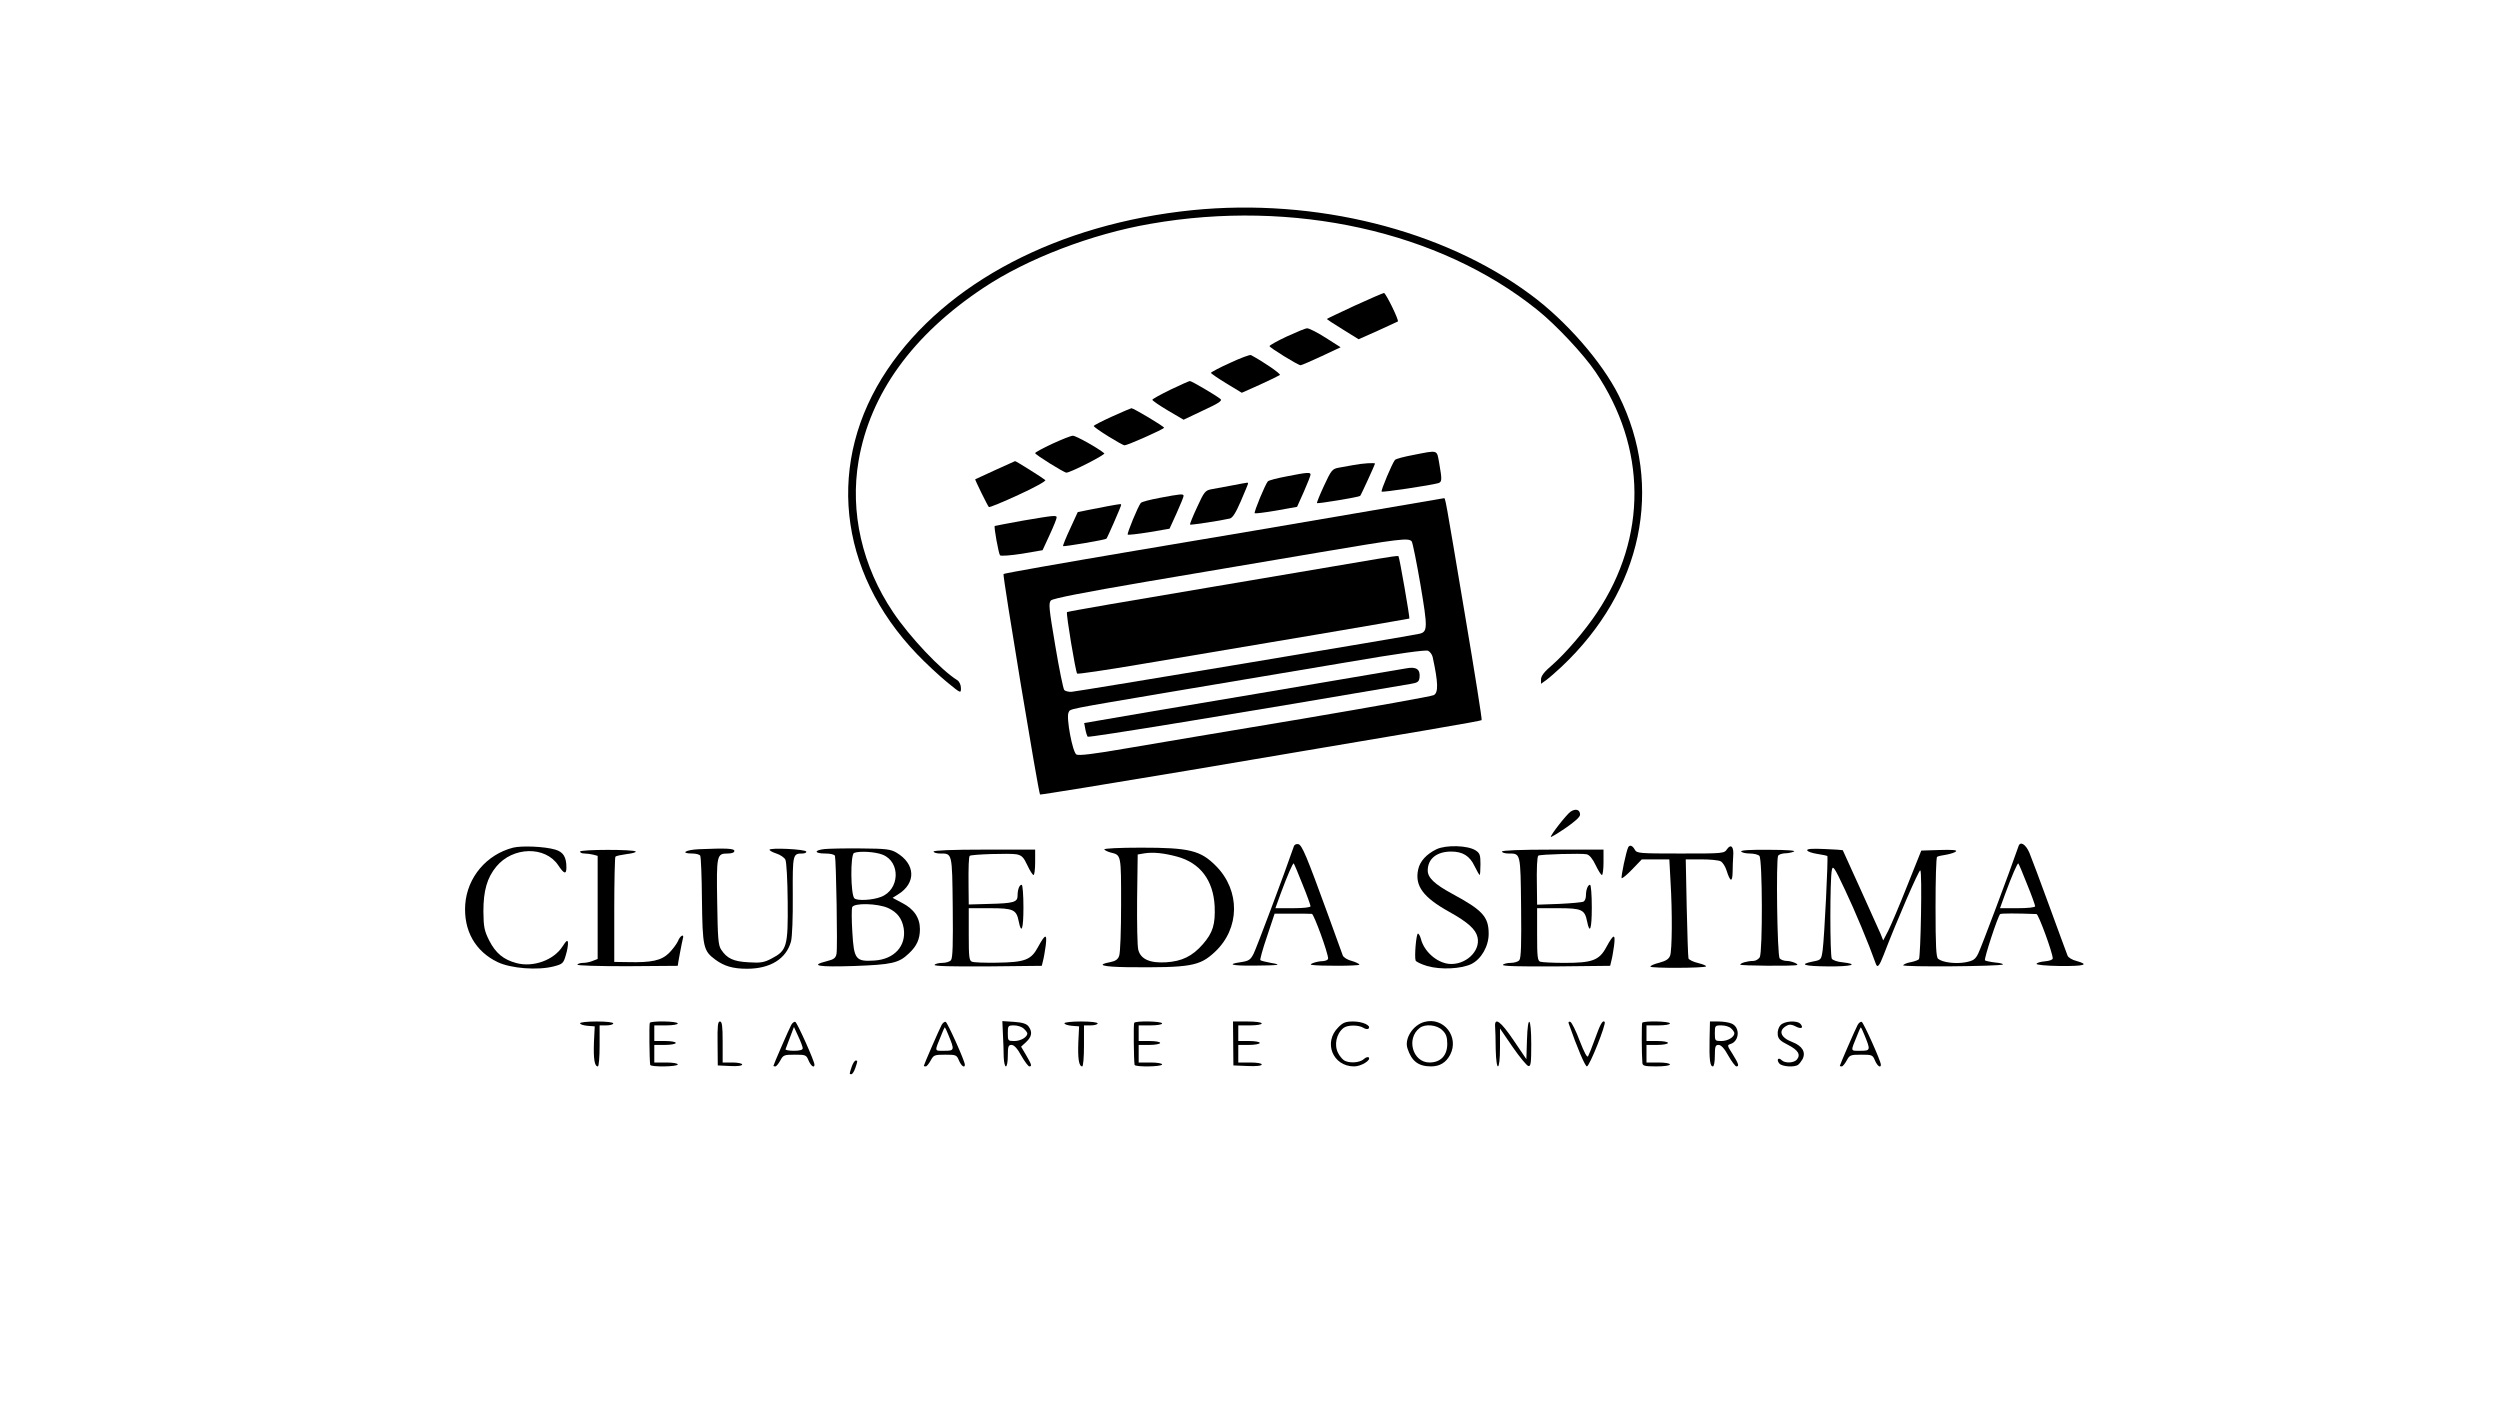 <?xml version="1.0" standalone="no"?>
<!DOCTYPE svg PUBLIC "-//W3C//DTD SVG 20010904//EN"
 "http://www.w3.org/TR/2001/REC-SVG-20010904/DTD/svg10.dtd">
<svg version="1.0" xmlns="http://www.w3.org/2000/svg"
 width="1280pt" height="720pt" viewBox="0 0 1280 720"
 preserveAspectRatio="xMidYMid meet">

<g transform="translate(0,720) scale(0.1,-0.1)"
fill="#000000" stroke="none">
<path d="M6105 6124 c-687 -70 -1262 -371 -1562 -817 -314 -468 -256 -1030
152 -1456 44 -46 113 -110 153 -143 72 -59 72 -59 72 -31 0 16 -8 33 -18 40
-84 52 -244 221 -329 348 -159 236 -222 513 -177 776 59 343 276 644 639 885
223 149 554 276 855 328 731 128 1479 -38 1979 -439 97 -77 239 -229 300 -319
263 -389 266 -845 8 -1232 -60 -91 -162 -210 -231 -270 -39 -33 -56 -55 -56
-72 l0 -23 28 20 c15 11 50 42 78 68 413 390 525 921 292 1388 -86 172 -270
383 -452 517 -448 332 -1103 495 -1731 432z"/>
<path d="M6936 5635 c-77 -36 -141 -66 -142 -68 -2 -1 34 -25 80 -53 l82 -51
99 44 c55 25 101 46 102 47 7 6 -62 146 -71 146 -6 -1 -74 -30 -150 -65z"/>
<path d="M6588 5477 c-49 -23 -88 -45 -88 -49 0 -8 146 -98 159 -98 5 0 53 21
107 46 l98 46 -77 49 c-43 27 -85 49 -95 48 -9 0 -56 -20 -104 -42z"/>
<path d="M6298 5342 c-54 -24 -98 -48 -98 -51 0 -3 36 -28 79 -54 l79 -48 94
42 c51 23 97 46 101 49 6 6 -83 67 -148 102 -5 3 -54 -15 -107 -40z"/>
<path d="M5993 5205 c-51 -25 -93 -48 -93 -52 0 -4 36 -29 80 -55 l80 -47 101
48 c78 36 98 49 88 58 -25 20 -149 93 -157 92 -4 0 -49 -20 -99 -44z"/>
<path d="M5693 5067 c-51 -23 -93 -45 -93 -48 0 -9 145 -99 158 -99 15 0 202
83 202 90 0 7 -156 100 -167 100 -4 -1 -50 -20 -100 -43z"/>
<path d="M5388 4928 c-49 -23 -88 -44 -88 -48 0 -8 148 -100 160 -100 20 0
201 92 194 99 -29 25 -146 91 -161 90 -10 0 -57 -19 -105 -41z"/>
<path d="M7238 4871 c-48 -9 -91 -20 -96 -26 -14 -17 -73 -157 -68 -162 4 -5
249 32 289 43 20 6 21 16 6 101 -13 72 -3 69 -131 44z"/>
<path d="M5095 4793 c-55 -25 -101 -46 -102 -47 -2 -2 63 -135 70 -142 3 -3
71 25 151 62 81 37 143 71 138 76 -8 8 -152 99 -155 97 -1 0 -47 -21 -102 -46z"/>
<path d="M6930 4819 c-25 -4 -60 -11 -78 -14 -31 -6 -37 -14 -73 -92 -22 -47
-38 -87 -36 -89 4 -4 216 31 221 37 5 5 76 161 76 165 0 6 -62 2 -110 -7z"/>
<path d="M6588 4761 c-48 -9 -92 -20 -97 -26 -13 -15 -72 -157 -67 -163 3 -2
53 4 111 14 l106 19 35 78 c19 43 34 82 34 87 0 13 -16 12 -122 -9z"/>
<path d="M6305 4714 c-38 -7 -85 -16 -103 -19 -31 -6 -37 -13 -73 -92 -22 -47
-38 -87 -36 -89 3 -3 151 19 203 31 15 3 31 29 57 89 20 47 37 87 37 90 0 7 5
7 -85 -10z"/>
<path d="M5938 4651 c-48 -9 -92 -20 -97 -26 -13 -14 -72 -157 -67 -162 2 -3
52 3 109 12 l105 18 36 79 c20 44 36 84 36 89 0 12 -16 10 -122 -10z"/>
<path d="M6930 4570 c-250 -43 -754 -129 -1120 -190 -366 -62 -668 -115 -672
-119 -6 -5 179 -1121 187 -1129 2 -2 340 53 752 122 1246 210 1504 254 1509
259 3 2 -36 247 -86 543 -104 618 -99 594 -108 593 -4 -1 -212 -36 -462 -79z
m298 -142 c5 -7 25 -107 45 -223 37 -220 37 -240 -6 -250 -57 -13 -1755 -296
-1780 -297 -15 -1 -32 3 -38 9 -5 5 -26 107 -46 227 -33 195 -35 218 -22 232
11 10 162 40 490 96 261 44 654 111 874 148 425 72 467 77 483 58z m107 -591
c29 -133 30 -183 6 -196 -10 -6 -313 -60 -672 -121 -360 -60 -764 -128 -898
-151 -172 -30 -249 -39 -260 -32 -20 13 -53 190 -40 215 11 20 -29 12 544 109
264 44 660 111 880 148 262 45 406 65 417 59 10 -5 20 -19 23 -31z"/>
<path d="M7050 4338 c-58 -10 -437 -74 -844 -143 -406 -68 -741 -126 -743
-129 -6 -6 44 -306 52 -315 4 -3 147 18 318 47 592 99 1381 233 1383 235 3 4
-51 316 -56 320 -3 2 -52 -5 -110 -15z"/>
<path d="M7200 3778 c-25 -4 -367 -62 -760 -129 -393 -66 -754 -127 -802 -136
l-87 -15 6 -32 c3 -17 9 -34 12 -38 5 -6 756 117 1651 270 38 6 45 11 48 32 5
43 -16 58 -68 48z"/>
<path d="M5675 4609 c-27 -5 -74 -14 -103 -20 l-54 -11 -39 -85 c-22 -47 -38
-87 -36 -89 4 -4 217 32 222 38 5 5 75 165 75 172 0 7 3 7 -65 -5z"/>
<path d="M5235 4534 c-76 -14 -140 -26 -142 -27 -5 -5 20 -142 27 -150 4 -5
55 -1 113 8 l105 18 36 78 c20 43 36 83 36 89 0 13 -10 12 -175 -16z"/>
<path d="M8041 3044 c-21 -15 -101 -117 -101 -129 0 -3 34 17 75 45 48 33 75
57 75 69 0 26 -23 33 -49 15z"/>
<path d="M6625 2868 c-48 -140 -192 -522 -206 -550 -16 -32 -25 -38 -64 -44
-77 -11 -50 -19 63 -18 133 1 150 4 89 14 -27 5 -51 11 -54 14 -3 2 12 57 34
121 l39 117 89 0 c50 0 95 0 102 -1 10 -1 83 -200 83 -229 0 -6 -12 -12 -27
-13 -29 0 -75 -16 -58 -19 37 -7 245 -6 245 1 0 4 -18 13 -39 19 -21 5 -42 18
-46 28 -3 9 -37 103 -75 207 -110 302 -134 360 -153 363 -9 2 -19 -2 -22 -10z
m44 -196 c23 -56 41 -107 41 -112 0 -6 -38 -10 -90 -10 l-90 0 26 72 c35 95
64 162 68 157 2 -2 23 -50 45 -107z"/>
<path d="M10335 2868 c-44 -128 -192 -522 -206 -549 -15 -31 -25 -38 -66 -46
-50 -9 -117 -1 -140 18 -10 9 -13 66 -13 265 0 139 3 255 8 257 4 3 25 8 47
11 22 4 44 11 50 17 7 7 -21 9 -84 7 l-94 -3 -72 -180 c-39 -99 -83 -202 -97
-230 l-26 -50 -14 35 c-12 27 -188 418 -193 427 0 1 -42 4 -93 6 -65 3 -92 1
-89 -7 2 -6 25 -14 51 -18 27 -4 50 -9 52 -11 5 -5 -15 -414 -24 -482 -7 -49
-8 -50 -50 -58 -75 -15 -45 -24 78 -25 120 -1 161 11 74 21 -26 2 -50 11 -55
18 -10 16 -10 408 0 454 5 26 12 17 67 -100 51 -107 123 -280 158 -379 8 -24
18 -13 40 44 65 170 181 438 188 434 10 -6 2 -439 -7 -455 -3 -4 -21 -11 -40
-15 -20 -3 -38 -11 -41 -16 -6 -10 501 -6 511 4 3 3 -15 8 -40 10 -25 3 -48 8
-52 11 -6 7 67 230 78 237 6 4 87 4 186 0 10 0 83 -199 83 -227 0 -7 -17 -13
-40 -15 -22 -2 -41 -7 -43 -13 -1 -5 48 -10 121 -11 125 -1 152 7 83 26 -21 5
-42 18 -45 27 -4 9 -45 122 -92 250 -47 129 -94 254 -104 278 -19 43 -46 59
-55 33z m44 -196 c23 -56 41 -107 41 -112 0 -6 -38 -10 -90 -10 l-90 0 26 72
c35 95 64 162 68 157 2 -2 23 -50 45 -107z"/>
<path d="M2627 2860 c-136 -35 -235 -152 -245 -291 -9 -133 51 -240 166 -295
69 -33 206 -43 287 -22 46 12 50 16 62 58 8 25 12 54 11 64 -2 15 -8 11 -28
-20 -45 -70 -150 -108 -236 -85 -67 18 -106 51 -139 115 -26 52 -29 70 -30
150 0 106 19 172 66 229 85 103 251 106 317 7 30 -45 42 -49 42 -11 0 53 -16
79 -57 91 -54 16 -171 21 -216 10z"/>
<path d="M7355 2852 c-51 -25 -85 -61 -94 -104 -18 -83 25 -142 158 -216 97
-54 137 -90 146 -131 16 -72 -63 -144 -147 -136 -63 7 -127 64 -143 128 -4 15
-11 27 -15 27 -9 0 -19 -118 -12 -138 2 -6 29 -19 59 -28 69 -20 173 -15 226
10 51 25 89 91 89 155 0 87 -31 121 -187 205 -90 49 -125 82 -125 119 0 60 46
97 120 97 59 0 95 -22 120 -75 12 -25 24 -45 26 -45 2 0 4 25 4 55 0 47 -3 57
-25 71 -40 26 -151 29 -200 6z"/>
<path d="M8337 2863 c-10 -17 -39 -154 -34 -159 3 -3 27 17 54 45 l49 51 71 0
70 0 6 -112 c10 -163 8 -353 -2 -381 -7 -18 -22 -27 -55 -36 -25 -6 -46 -15
-46 -20 0 -9 276 -8 285 1 3 3 -15 11 -40 17 -25 6 -48 17 -50 24 -2 6 -6 123
-9 260 l-5 247 80 0 c44 0 89 -4 99 -10 10 -5 24 -27 30 -47 19 -60 30 -62 31
-8 0 28 2 65 3 82 4 47 -11 64 -31 36 -15 -23 -19 -23 -239 -23 -213 0 -224 1
-234 20 -11 20 -25 26 -33 13z"/>
<path d="M3578 2852 c-69 -3 -97 -22 -34 -22 19 0 38 -5 41 -11 4 -6 8 -108 9
-227 3 -240 7 -260 68 -305 46 -34 91 -47 163 -47 119 0 201 51 225 140 6 23
10 122 9 236 -1 210 0 214 49 214 13 0 22 5 20 10 -4 12 -188 21 -188 9 0 -4
16 -13 35 -19 19 -6 40 -20 46 -31 6 -12 11 -102 12 -217 2 -228 -4 -249 -83
-290 -38 -20 -56 -23 -117 -19 -78 4 -111 20 -140 64 -16 23 -18 57 -21 246
-4 240 -2 247 54 247 21 0 34 5 34 13 0 13 -40 15 -182 9z"/>
<path d="M4223 2853 c-57 -6 -55 -23 2 -23 28 0 47 -5 50 -12 6 -22 14 -471 8
-501 -4 -22 -13 -29 -49 -38 -91 -23 -46 -31 137 -25 195 7 231 15 282 64 41
38 57 74 57 125 0 58 -31 104 -93 135 l-47 25 27 17 c95 58 91 157 -8 215 -29
17 -53 20 -179 21 -80 1 -164 -1 -187 -3z m296 -29 c93 -37 88 -179 -8 -216
-44 -17 -120 -21 -136 -8 -20 16 -22 226 -2 233 27 11 109 6 146 -9z m28 -273
c47 -22 71 -53 80 -104 14 -90 -48 -159 -151 -165 -95 -6 -104 6 -112 145 -4
62 -4 119 -1 128 9 23 130 20 184 -4z"/>
<path d="M5654 2851 c3 -5 18 -12 33 -16 54 -13 53 -10 53 -266 0 -131 -4
-249 -10 -263 -6 -18 -19 -27 -45 -32 -75 -14 -41 -24 87 -26 324 -3 370 5
448 78 129 120 131 314 6 440 -79 80 -136 94 -383 94 -111 0 -192 -4 -189 -9z
m373 -37 c118 -32 185 -121 192 -253 4 -94 -9 -136 -60 -195 -54 -62 -108 -88
-189 -93 -82 -5 -130 16 -142 64 -5 18 -7 135 -6 260 l3 228 35 6 c45 7 101 1
167 -17z"/>
<path d="M2970 2840 c0 -6 10 -10 23 -10 12 0 32 -3 45 -6 l22 -6 0 -264 0
-264 -26 -10 c-14 -6 -36 -10 -49 -10 -13 0 -26 -4 -29 -9 -3 -5 106 -8 254
-8 143 1 260 2 260 2 0 7 22 124 26 138 9 28 -13 19 -25 -12 -7 -15 -28 -43
-46 -61 -39 -38 -89 -49 -210 -46 l-70 1 0 267 c0 146 3 269 6 272 4 4 29 9
57 13 28 3 49 9 47 13 -7 12 -285 11 -285 0z"/>
<path d="M4780 2840 c0 -5 15 -10 33 -10 63 0 62 6 65 -275 2 -187 0 -260 -9
-271 -6 -8 -26 -14 -45 -14 -18 0 -36 -5 -39 -10 -4 -7 85 -9 271 -8 l278 3 6
25 c4 14 10 49 14 78 8 64 -2 62 -40 -8 -35 -65 -67 -77 -210 -79 -60 -1 -118
1 -127 5 -15 5 -17 23 -17 140 l0 134 108 0 c121 0 136 -7 148 -68 14 -69 24
-38 24 72 0 64 -4 116 -9 116 -12 0 -21 -25 -21 -56 0 -33 -20 -39 -145 -42
l-105 -3 -1 93 c-1 99 1 151 6 156 7 8 207 14 239 8 27 -5 37 -15 56 -56 13
-28 27 -50 32 -50 4 0 8 29 8 65 l0 65 -260 0 c-167 0 -260 -4 -260 -10z"/>
<path d="M7690 2840 c0 -5 15 -10 33 -10 63 0 62 6 65 -275 2 -187 0 -260 -9
-271 -6 -8 -26 -14 -45 -14 -18 0 -36 -5 -39 -10 -4 -7 85 -9 271 -8 l278 3 6
25 c4 14 10 49 14 78 8 64 -2 62 -40 -8 -36 -67 -72 -80 -213 -80 -60 0 -116
3 -125 6 -14 5 -16 27 -16 140 l0 134 108 0 c121 0 136 -7 148 -68 14 -69 24
-38 24 72 0 64 -4 116 -9 116 -11 0 -21 -25 -21 -55 0 -13 -5 -27 -12 -31 -6
-4 -63 -9 -125 -12 l-113 -4 -1 88 c-2 98 1 157 7 163 7 7 224 13 248 7 14 -3
31 -24 46 -56 13 -27 27 -50 32 -50 4 0 8 29 8 65 l0 65 -260 0 c-167 0 -260
-4 -260 -10z"/>
<path d="M8915 2840 c3 -5 23 -10 44 -10 20 0 42 -5 49 -12 16 -16 17 -490 2
-519 -6 -10 -21 -19 -33 -19 -30 0 -67 -11 -67 -19 0 -6 274 -8 290 -2 13 4
-28 21 -51 21 -15 0 -31 6 -37 13 -13 15 -19 507 -8 526 4 6 19 11 34 12 15 0
36 4 47 9 12 5 -36 9 -128 9 -96 1 -146 -2 -142 -9z"/>
<path d="M7294 1968 c-59 -15 -104 -85 -88 -135 21 -66 56 -93 121 -93 45 0
77 20 98 60 47 91 -33 194 -131 168z m91 -43 c19 -18 25 -35 25 -70 0 -59 -34
-95 -91 -95 -86 0 -121 123 -50 177 28 22 89 16 116 -12z"/>
<path d="M2970 1961 c0 -6 17 -11 37 -13 l38 -3 -4 -82 c-3 -84 3 -123 20
-123 5 0 9 47 9 105 l0 105 35 0 c19 0 35 5 35 10 0 6 -35 10 -85 10 -47 0
-85 -4 -85 -9z"/>
<path d="M3327 1963 c-4 -7 -2 -190 2 -215 2 -12 141 -10 141 2 0 6 -27 10
-60 10 l-60 0 0 45 0 45 55 0 c30 0 55 5 55 10 0 6 -25 10 -55 10 l-55 0 0 40
0 40 60 0 c33 0 60 4 60 10 0 12 -137 14 -143 3z"/>
<path d="M3674 1858 l1 -113 63 -3 c38 -2 62 1 62 8 0 5 -22 10 -50 10 l-50 0
0 105 c0 82 -3 105 -14 105 -11 0 -13 -23 -12 -112z"/>
<path d="M4051 1952 c-12 -22 -91 -204 -91 -209 0 -2 4 -3 10 -3 5 0 16 14 25
30 15 28 19 30 74 30 56 0 59 -1 71 -30 12 -28 30 -41 30 -21 0 19 -89 216
-98 219 -6 2 -15 -5 -21 -16z m59 -119 c0 -9 -16 -13 -46 -13 -25 0 -44 4 -42
8 2 4 12 32 23 61 l20 53 22 -48 c13 -27 23 -55 23 -61z"/>
<path d="M4821 1952 c-12 -22 -91 -204 -91 -209 0 -2 4 -3 10 -3 5 0 16 14 25
30 15 28 19 30 74 30 56 0 59 -1 71 -30 12 -28 30 -41 30 -21 0 19 -89 216
-98 219 -6 2 -15 -5 -21 -16z m34 -49 c33 -80 33 -83 -20 -83 -52 0 -51 -6
-17 77 9 24 18 43 19 43 2 0 10 -17 18 -37z"/>
<path d="M5135 1904 c2 -38 4 -90 4 -116 1 -27 6 -48 11 -48 6 0 10 25 10 55
0 47 3 55 19 55 13 0 30 -18 50 -55 17 -30 36 -55 41 -55 15 0 12 9 -16 57
l-26 44 26 24 c29 27 33 52 12 80 -10 13 -30 20 -73 23 l-61 4 3 -68z m107 29
c10 -9 18 -20 18 -24 0 -19 -34 -39 -66 -39 -33 0 -34 1 -34 40 0 38 1 40 32
40 17 0 40 -7 50 -17z"/>
<path d="M5450 1961 c0 -6 17 -11 37 -13 l38 -3 -4 -82 c-3 -84 3 -123 20
-123 5 0 9 47 9 105 l0 105 35 0 c19 0 35 5 35 10 0 6 -35 10 -85 10 -47 0
-85 -4 -85 -9z"/>
<path d="M5807 1963 c-4 -7 -2 -190 2 -215 2 -12 141 -10 141 2 0 6 -27 10
-60 10 l-60 0 0 45 0 45 55 0 c30 0 55 5 55 10 0 6 -25 10 -55 10 l-55 0 0 40
0 40 60 0 c33 0 60 4 60 10 0 12 -137 14 -143 3z"/>
<path d="M6314 1858 l1 -113 73 -3 c45 -2 72 1 72 8 0 6 -25 10 -60 10 l-60 0
0 45 0 45 55 0 c30 0 55 5 55 10 0 6 -25 10 -55 10 l-55 0 0 40 0 40 60 0 c33
0 60 4 60 10 0 6 -31 10 -74 10 l-73 0 1 -112z"/>
<path d="M6852 1940 c-78 -77 -28 -200 81 -200 36 0 88 32 75 46 -5 4 -16 0
-26 -9 -22 -20 -80 -22 -103 -4 -9 7 -21 22 -27 34 -23 42 -10 101 27 130 21
16 76 16 101 1 10 -7 23 -9 27 -4 15 15 -31 36 -78 36 -39 0 -53 -5 -77 -30z"/>
<path d="M7655 1943 c1 -16 3 -67 3 -115 3 -123 22 -114 22 9 l0 97 65 -95
c36 -52 72 -95 80 -97 13 -3 15 16 15 112 0 141 -18 157 -22 19 l-3 -96 -65
96 c-66 98 -99 122 -95 70z"/>
<path d="M8032 1959 c44 -126 84 -219 93 -219 13 0 100 218 91 228 -11 10 -22
-10 -50 -88 -15 -42 -31 -81 -35 -88 -5 -9 -20 20 -43 79 -19 51 -41 95 -48
97 -8 3 -11 -1 -8 -9z"/>
<path d="M8408 1963 c-3 -7 -3 -161 1 -205 1 -15 11 -18 71 -18 40 0 70 4 70
10 0 6 -27 10 -60 10 l-60 0 0 45 0 45 55 0 c30 0 55 5 55 10 0 6 -25 10 -55
10 l-55 0 0 40 0 40 60 0 c33 0 60 4 60 10 0 12 -137 14 -142 3z"/>
<path d="M8753 1878 c-2 -102 2 -138 17 -138 6 0 10 25 10 55 0 47 3 55 19 55
13 0 30 -18 50 -55 17 -30 36 -55 41 -55 16 0 12 13 -19 63 -28 44 -29 46 -10
52 46 15 49 88 3 105 -14 6 -44 10 -67 10 l-42 0 -2 -92z m111 56 c9 -8 16
-19 16 -24 0 -20 -34 -40 -66 -40 -33 0 -34 1 -34 40 0 39 1 40 34 40 19 0 42
-7 50 -16z"/>
<path d="M9116 1951 c-10 -11 -16 -31 -14 -48 2 -22 13 -33 53 -53 51 -26 66
-50 45 -75 -15 -18 -61 -20 -78 -3 -17 17 -28 2 -12 -17 13 -16 76 -21 96 -7
6 4 16 17 23 29 18 36 -1 68 -53 88 -61 23 -73 60 -27 84 12 7 26 6 44 -4 29
-15 43 -9 26 12 -17 20 -83 16 -103 -6z"/>
<path d="M9511 1952 c-12 -22 -91 -204 -91 -209 0 -2 4 -3 10 -3 5 0 16 14 25
30 15 28 19 30 74 30 56 0 59 -1 71 -30 12 -28 30 -41 30 -21 0 19 -89 216
-98 219 -6 2 -15 -5 -21 -16z m34 -49 c33 -80 33 -83 -20 -83 -52 0 -51 -6
-17 77 9 24 18 43 19 43 2 0 10 -17 18 -37z"/>
<path d="M4361 1739 c-13 -39 -13 -39 -2 -39 5 0 14 14 20 31 13 39 13 39 2
39 -5 0 -14 -14 -20 -31z"/>
</g>
</svg>
